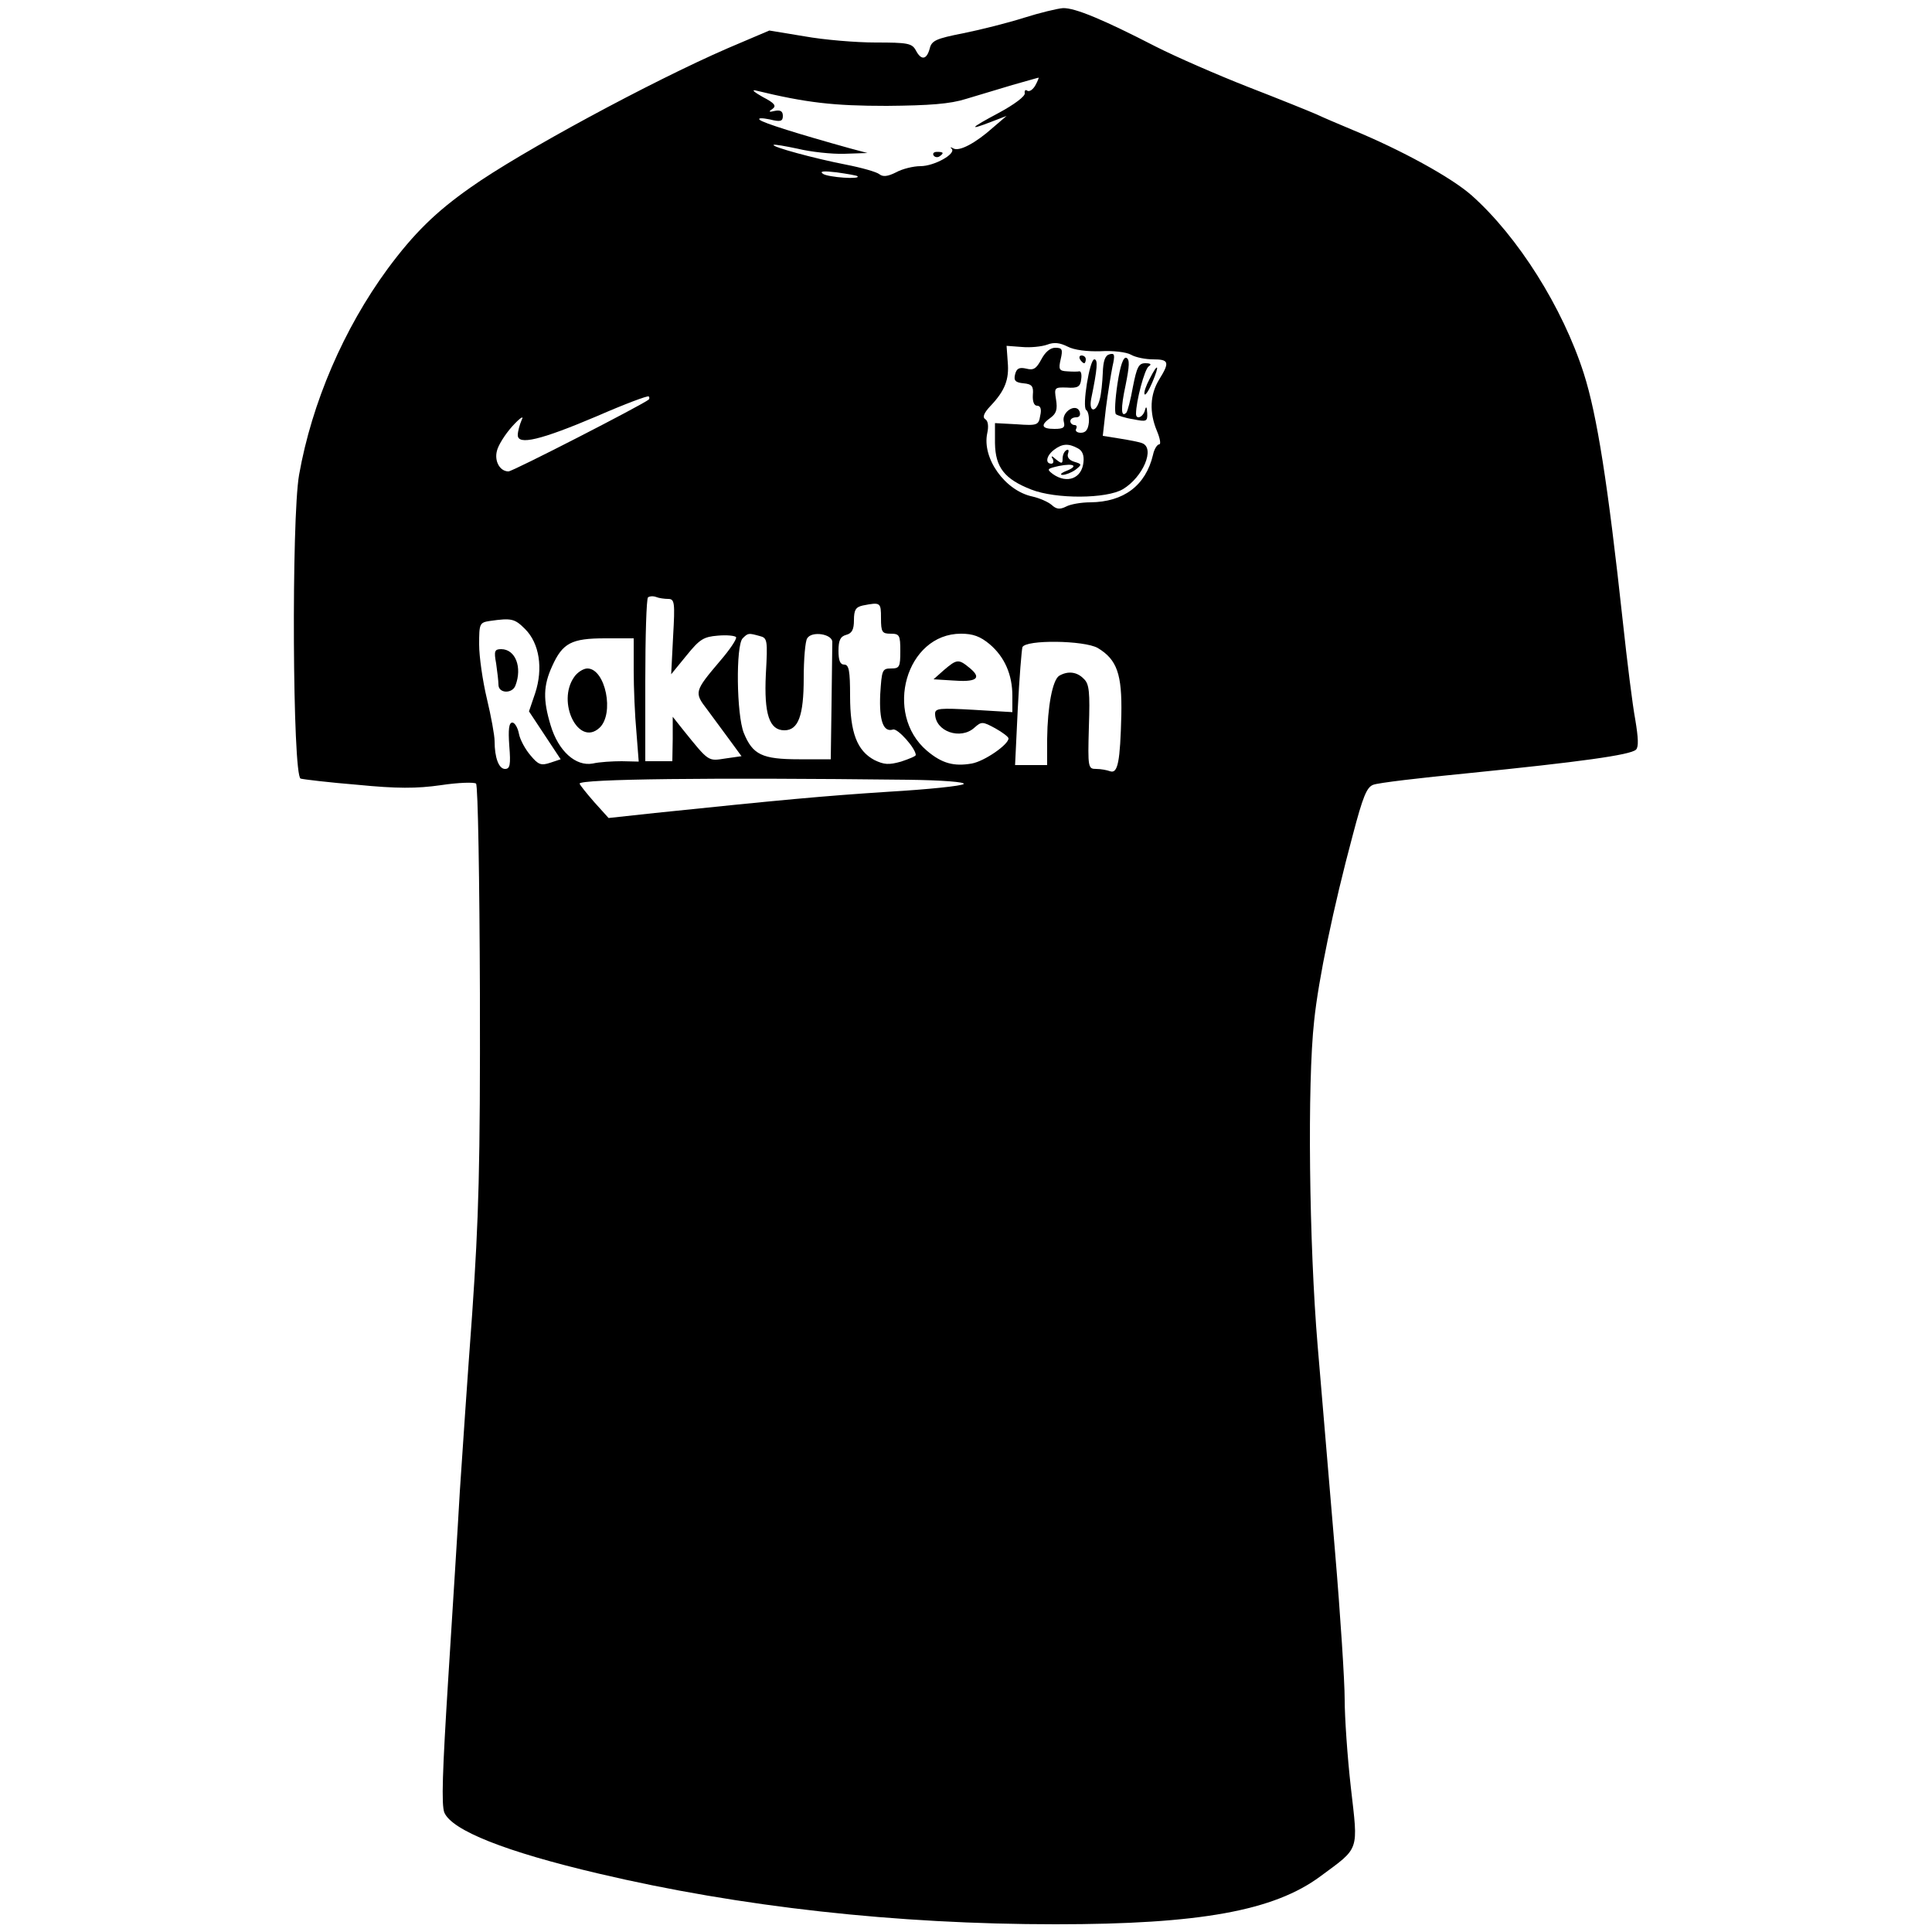 <?xml version="1.0" standalone="no"?>
<!DOCTYPE svg PUBLIC "-//W3C//DTD SVG 20010904//EN"
 "http://www.w3.org/TR/2001/REC-SVG-20010904/DTD/svg10.dtd">
<svg version="1.0" xmlns="http://www.w3.org/2000/svg"
 width="500pt" height="500pt" viewBox="0 0 500 500"
 preserveAspectRatio="xMidYMid meet">

<g transform="translate(0,500) scale(0.1,-0.1)"
fill="#000000" stroke="none">
<path d="M2650 4954 c-41 -13 -112 -31 -157 -40 -71 -14 -82 -19 -87 -40 -8
-29 -22 -31 -36 -4 -10 18 -21 20 -104 20 -51 0 -134 7 -184 16 l-91 15 -108
-46 c-196 -85 -537 -269 -665 -360 -90 -63 -147 -119 -215 -211 -113 -154
-196 -346 -229 -533 -20 -114 -17 -778 4 -786 7 -2 73 -10 147 -16 102 -10
153 -10 216 -1 46 7 87 8 91 4 5 -5 9 -249 10 -543 1 -450 -3 -580 -20 -829
-12 -162 -26 -369 -32 -460 -5 -91 -19 -309 -30 -485 -15 -239 -18 -326 -10
-346 20 -46 157 -101 400 -158 365 -86 769 -131 1182 -131 373 0 565 35 685
124 103 76 98 63 79 230 -9 79 -16 182 -16 228 0 46 -11 218 -25 383 -14 165
-34 405 -45 533 -22 261 -27 679 -9 840 11 107 50 295 100 481 26 99 36 124
53 130 12 5 122 18 246 30 287 29 420 47 434 61 7 7 6 30 -2 78 -7 37 -21 150
-32 252 -39 360 -67 536 -101 643 -55 172 -171 355 -290 461 -53 47 -183 118
-309 170 -36 15 -78 33 -95 41 -16 7 -95 39 -175 70 -79 31 -187 78 -240 105
-134 69 -208 100 -239 99 -14 -1 -60 -12 -101 -25z m30 -174 c-6 -11 -15 -18
-21 -15 -5 4 -8 1 -7 -6 2 -8 -28 -30 -67 -51 -75 -40 -81 -47 -19 -23 l39 15
-35 -30 c-46 -41 -88 -63 -103 -54 -7 4 -9 3 -4 -1 12 -13 -45 -45 -81 -45
-18 0 -47 -7 -63 -16 -22 -11 -34 -12 -43 -5 -7 6 -46 17 -87 25 -82 16 -192
46 -187 51 2 2 30 -3 63 -10 33 -8 87 -14 120 -13 l60 2 -45 12 c-133 37 -226
66 -234 74 -5 5 6 5 26 1 28 -7 34 -5 34 9 0 12 -6 16 -21 13 -15 -4 -17 -2
-6 5 11 8 6 15 -25 31 -21 12 -30 19 -19 17 132 -32 202 -40 340 -40 111 1
164 5 205 18 30 9 84 25 120 36 36 10 66 19 68 19 1 1 -2 -8 -8 -19z m-461
-236 c10 -9 -75 -3 -89 6 -10 7 1 8 35 4 28 -4 52 -8 54 -10z m629 -453 c31 2
67 -2 79 -9 12 -7 38 -12 57 -12 41 0 44 -7 16 -52 -24 -39 -26 -85 -6 -133 8
-19 11 -35 6 -35 -5 0 -13 -12 -16 -27 -19 -80 -76 -122 -162 -123 -24 0 -52
-5 -63 -11 -16 -8 -25 -7 -37 4 -9 8 -32 18 -50 22 -71 15 -131 99 -117 164 4
18 2 32 -5 36 -8 5 -4 16 13 34 38 40 49 69 45 114 l-3 42 40 -3 c22 -2 51 1
65 6 18 7 33 5 53 -5 17 -9 51 -13 85 -12z m-1169 -125 c-15 -13 -352 -186
-363 -186 -22 0 -37 26 -30 53 3 14 21 43 40 64 20 22 31 29 24 16 -5 -12 -10
-29 -10 -39 0 -27 59 -13 205 49 71 31 132 54 134 51 2 -2 2 -6 0 -8z m50
-516 c17 0 18 -9 13 -97 l-5 -98 40 49 c34 42 44 48 81 51 23 2 44 0 47 -4 2
-5 -16 -32 -41 -61 -67 -79 -68 -82 -34 -126 16 -22 43 -58 59 -80 l30 -41
-42 -6 c-45 -7 -42 -9 -109 74 l-27 34 0 -57 -1 -58 -35 0 -35 0 0 208 c0 115
3 212 7 216 4 3 13 4 21 1 7 -3 22 -5 31 -5z m551 -50 c0 -36 3 -40 25 -40 23
0 25 -4 25 -45 0 -41 -2 -45 -24 -45 -23 0 -24 -4 -28 -67 -3 -68 8 -99 33
-91 12 4 59 -49 59 -66 0 -3 -17 -10 -38 -17 -32 -9 -44 -8 -69 4 -45 24 -63
71 -63 166 0 65 -3 81 -15 81 -11 0 -15 11 -15 36 0 27 5 37 20 41 15 4 20 14
20 38 0 27 5 34 23 38 46 9 47 8 47 -33z m-921 -28 c37 -37 47 -102 26 -166
l-16 -47 41 -62 41 -62 -27 -9 c-24 -8 -31 -5 -51 19 -13 15 -27 40 -30 56 -3
16 -11 29 -17 29 -9 0 -11 -18 -8 -60 4 -49 2 -60 -11 -60 -16 0 -27 29 -27
72 0 15 -9 64 -20 110 -11 46 -20 109 -20 140 0 54 1 57 28 61 56 8 64 6 91
-21z m607 -18 c20 -5 21 -10 16 -99 -5 -103 9 -145 48 -145 36 0 50 38 50 135
0 49 4 96 9 103 12 20 66 11 65 -10 0 -10 -1 -82 -2 -161 l-2 -142 -82 0 c-96
0 -120 12 -143 68 -19 47 -21 227 -3 245 14 14 15 14 44 6z m595 -21 c39 -33
59 -79 59 -134 l0 -42 -100 6 c-88 5 -100 4 -100 -10 0 -46 66 -69 102 -36 18
16 21 16 54 -2 18 -10 34 -22 34 -26 0 -16 -62 -59 -95 -65 -46 -8 -77 0 -116
33 -113 96 -54 303 88 303 31 0 50 -7 74 -27z m-921 -68 c0 -45 3 -117 7 -159
l6 -77 -44 1 c-24 0 -58 -2 -75 -6 -44 -8 -89 32 -109 99 -20 66 -19 103 4
153 27 60 50 72 137 72 l74 0 0 -83z m1201 58 c50 -30 63 -68 61 -173 -3 -121
-9 -153 -29 -146 -8 3 -24 6 -36 6 -21 0 -22 3 -19 108 3 91 1 112 -13 125
-18 19 -42 21 -64 8 -17 -11 -30 -79 -31 -163 l0 -68 -41 0 -42 0 7 146 c4 80
10 152 12 159 8 20 160 18 195 -2z m-492 -341 c89 -1 151 -6 145 -11 -5 -5
-92 -14 -194 -20 -170 -11 -277 -21 -605 -55 l-120 -13 -37 41 c-20 23 -37 44
-38 48 0 12 335 16 849 10z"/>
<path d="M2416 4598 c3 -5 10 -6 15 -3 13 9 11 12 -6 12 -8 0 -12 -4 -9 -9z"/>
<path d="M2695 4070 c-13 -24 -20 -29 -39 -24 -18 4 -25 1 -29 -15 -4 -16 1
-21 22 -23 22 -2 26 -8 24 -30 -1 -17 3 -28 11 -28 9 0 12 -9 8 -26 -4 -24 -7
-26 -61 -22 l-56 3 0 -52 c1 -63 25 -93 94 -120 64 -25 195 -24 237 1 52 31
84 106 50 119 -7 3 -33 8 -58 12 l-44 7 8 71 c5 39 13 88 17 108 7 31 6 36 -8
32 -11 -3 -16 -17 -17 -48 -1 -24 -4 -55 -8 -69 -9 -35 -29 -34 -22 2 16 78
18 102 8 102 -12 0 -32 -123 -21 -131 5 -3 8 -17 7 -32 -2 -19 -8 -27 -21 -27
-10 0 -15 5 -12 10 3 6 1 10 -4 10 -6 0 -11 5 -11 10 0 6 7 10 15 10 9 0 12 6
9 15 -9 23 -47 -1 -41 -26 4 -15 0 -19 -24 -19 -34 0 -37 10 -10 29 15 11 18
22 14 47 -5 31 -4 32 28 31 28 -2 35 2 37 21 2 12 0 22 -5 21 -4 -1 -18 -1
-31 0 -21 1 -23 5 -17 31 6 26 4 30 -14 30 -13 0 -26 -11 -36 -30z m94 -230
c12 -6 17 -18 15 -36 -4 -42 -42 -57 -79 -31 -17 13 -15 14 15 21 40 8 52 0
19 -13 -13 -5 -17 -10 -9 -10 8 0 23 6 33 13 18 14 17 15 -3 21 -13 4 -19 12
-16 21 3 9 1 12 -4 9 -6 -3 -10 -13 -10 -22 0 -13 -2 -14 -17 -2 -11 10 -14
10 -9 2 4 -7 2 -13 -3 -13 -17 0 -13 21 7 36 21 16 37 17 61 4z"/>
<path d="M2795 4070 c3 -5 8 -10 11 -10 2 0 4 5 4 10 0 6 -5 10 -11 10 -5 0
-7 -4 -4 -10z"/>
<path d="M2892 4007 c-6 -40 -8 -75 -4 -79 4 -3 24 -10 45 -13 34 -7 37 -6 36
16 -1 17 -3 19 -6 7 -5 -18 -23 -25 -23 -9 0 32 22 116 33 123 8 5 5 8 -9 8
-17 0 -22 -10 -32 -61 -6 -34 -14 -64 -17 -67 -14 -14 -15 11 -2 71 10 50 11
67 2 71 -8 3 -16 -21 -23 -67z"/>
<path d="M2975 4019 c-9 -17 -15 -34 -13 -39 2 -5 11 9 20 30 20 47 15 53 -7
9z"/>
<path d="M1284 3283 c3 -21 6 -46 6 -55 0 -23 36 -24 44 -2 18 47 0 94 -37 94
-17 0 -19 -5 -13 -37z"/>
<path d="M2443 3266 l-27 -24 48 -3 c62 -5 78 5 47 31 -30 25 -34 25 -68 -4z"/>
<path d="M1486 3248 c-46 -65 11 -181 65 -132 40 36 16 154 -31 154 -10 0 -26
-10 -34 -22z"/>
</g>
</svg>
